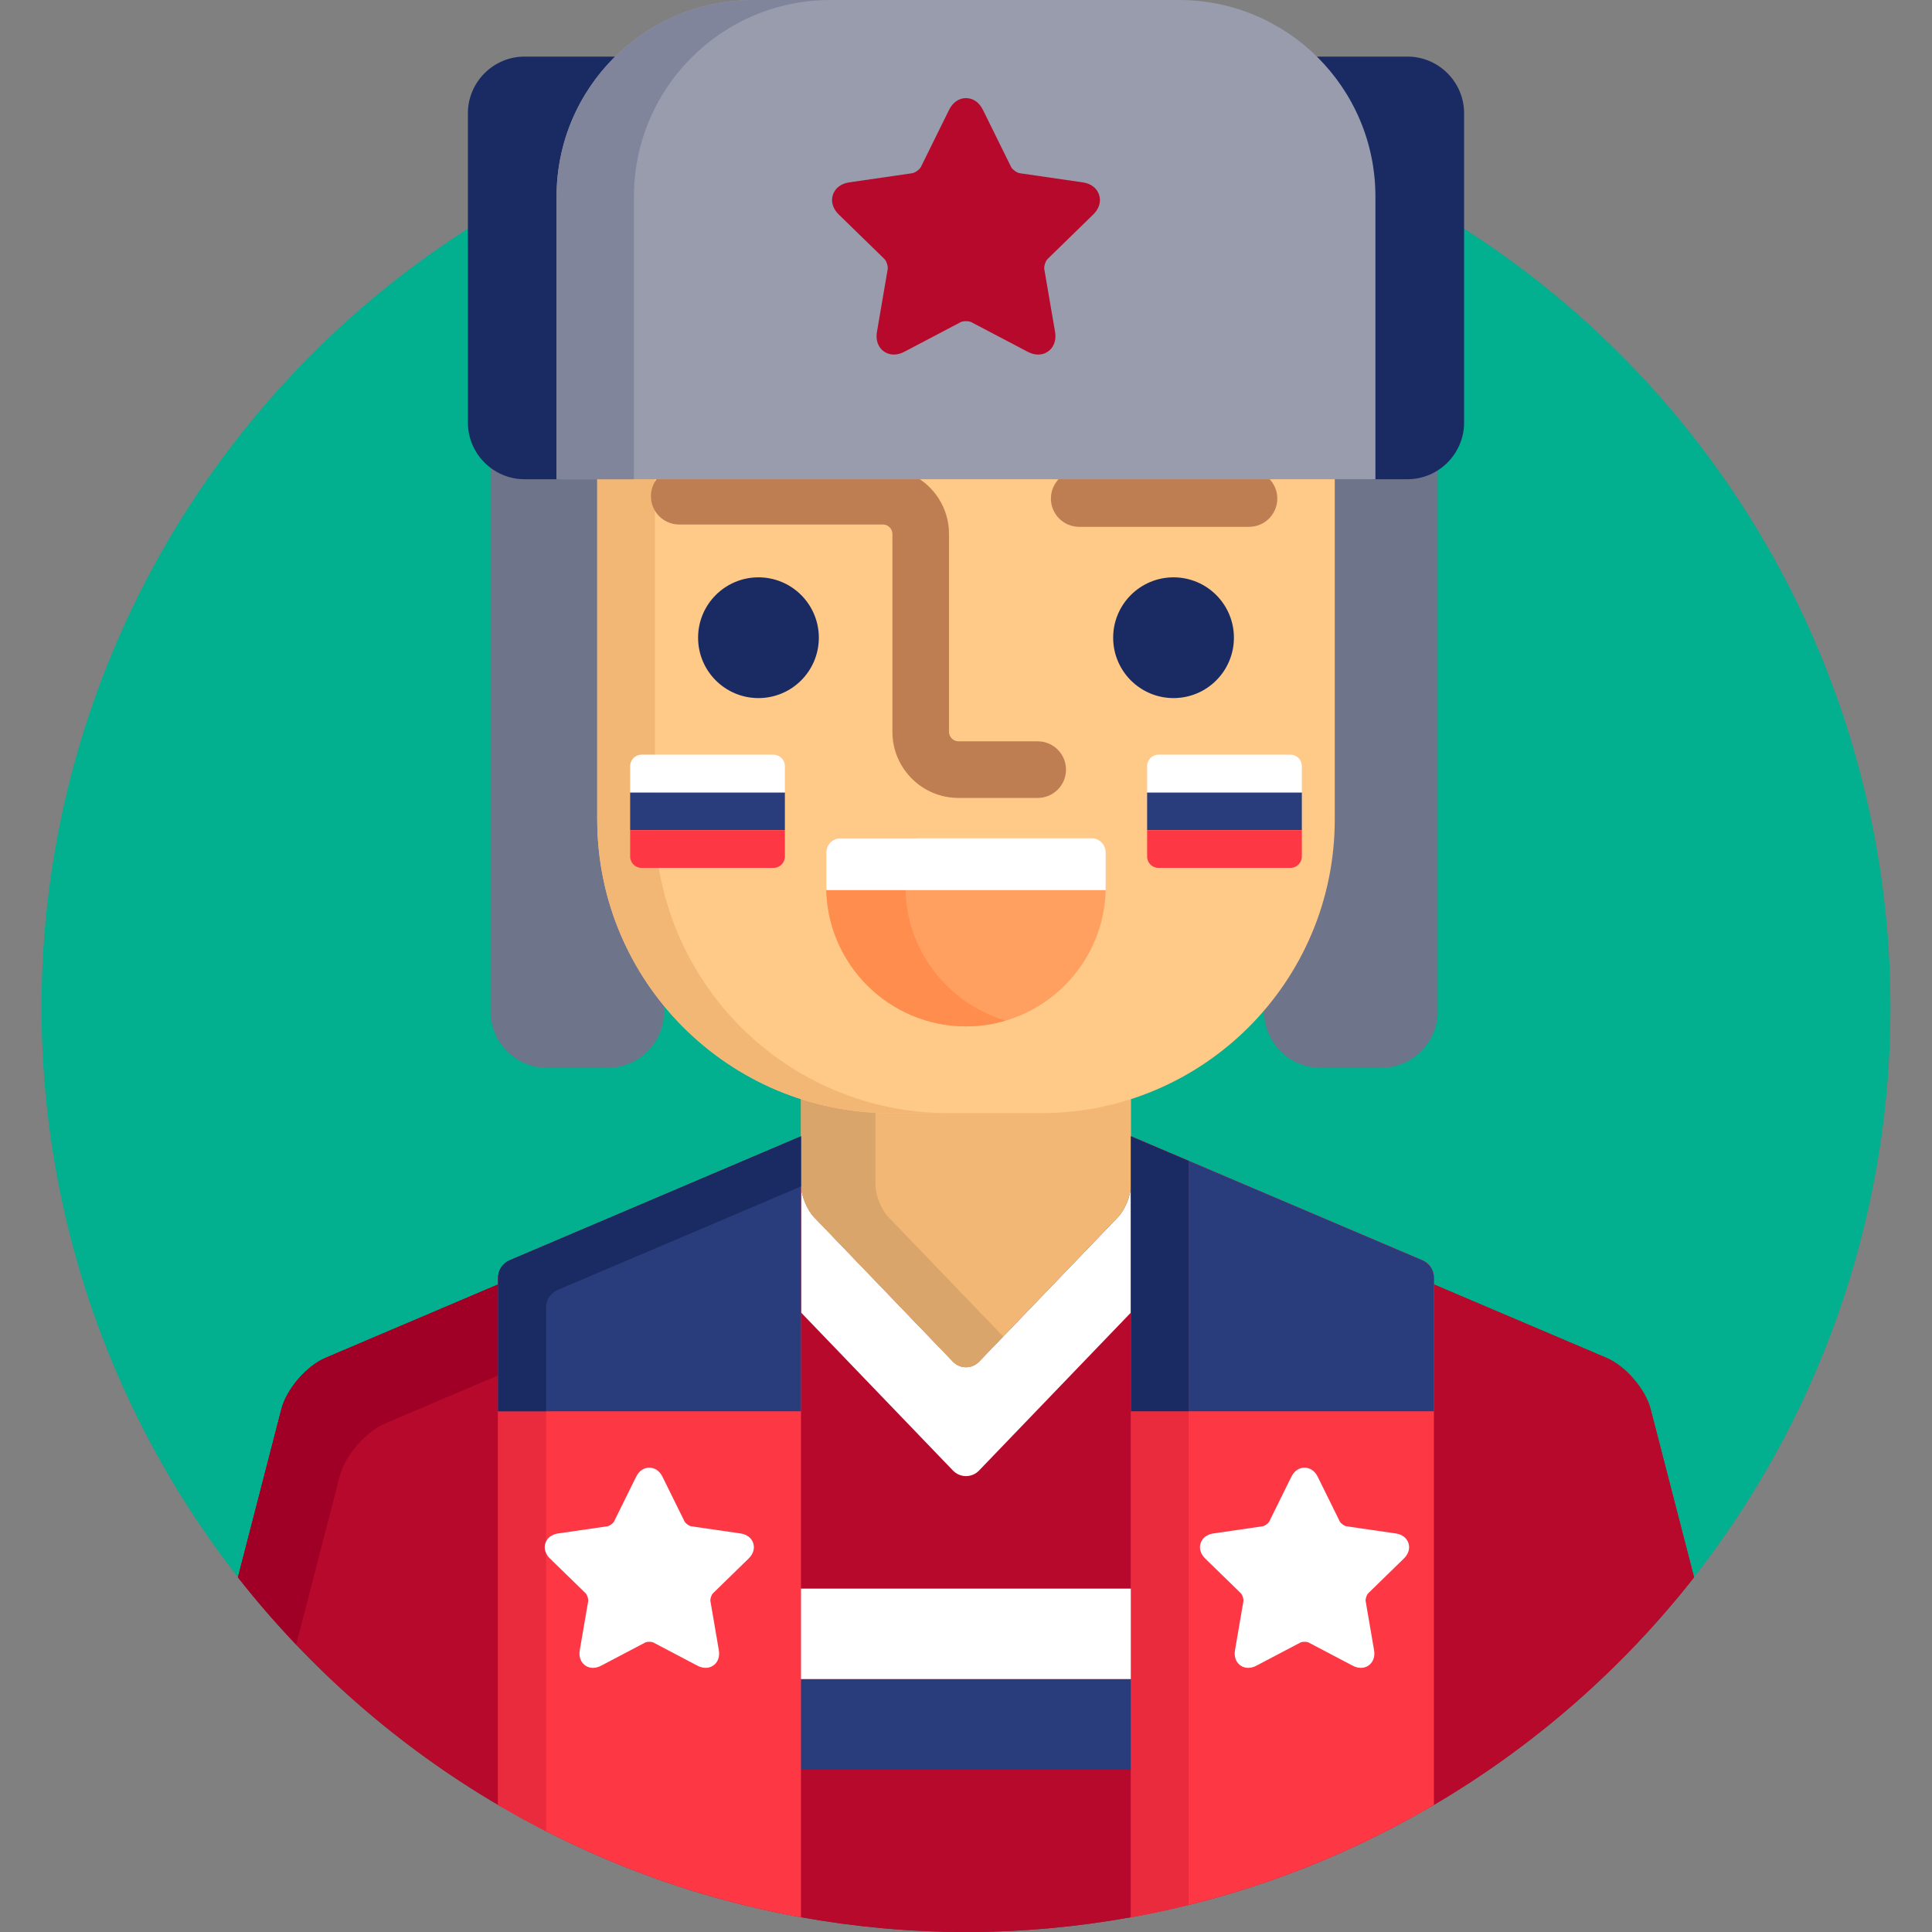 <?xml version="1.0" encoding="iso-8859-1"?>
<!-- Generator: Adobe Illustrator 19.0.0, SVG Export Plug-In . SVG Version: 6.00 Build 0)  -->
<svg version="1.1" id="Capa_1" xmlns="http://www.w3.org/2000/svg" xmlns:xlink="http://www.w3.org/1999/xlink" x="0px" y="0px"
	 viewBox="0 0 512 512" style="enable-background:new 0 0 512 512;" xml:space="preserve">
<rect x="0" y="0" width="512" height="512" fill="#808080" stroke="none"/>
<circle style="fill:#02AF8E;" cx="256" cy="267" r="245"/>
<g>
	<path style="fill:#B7092B;" d="M448.944,418l-11.511-44.555c-1.375-5.326-6.642-11.444-11.703-13.598L380,340.392v-1.794
		c0-2.004-1.197-3.815-3.042-4.601l-77.233-32.86v12.828c0,2.75-1.56,6.621-3.465,8.604l-36.795,38.273
		c-1.905,1.982-5.024,1.982-6.93,0l-36.795-38.273c-1.905-1.982-3.465-5.854-3.465-8.604v-12.828l-77.233,32.86
		c-1.845,0.785-3.042,2.597-3.042,4.601v1.794l-45.731,19.456c-5.061,2.153-10.328,8.271-11.703,13.598L63.056,418
		c18.943,24.17,42.345,44.666,68.944,60.31v0.018c0.255,0.15,0.516,0.293,0.771,0.442c0.077,0.045,0.152,0.092,0.229,0.137v-0.006
		c24.119,14.03,50.838,24.08,79.275,29.204v-0.024C226.466,510.639,241.072,512,256,512c14.928,0,29.534-1.361,43.725-3.919v0.023
		c28.438-5.123,55.157-15.173,79.275-29.203v0.005c0.063-0.037,0.125-0.076,0.188-0.112c0.27-0.157,0.543-0.308,0.812-0.466v-0.02
		C406.599,462.666,430.001,442.17,448.944,418z"/>
	<path style="fill:#B7092B;" d="M299.725,313.965c0,2.75-1.56,6.621-3.465,8.604l-36.795,38.273c-1.905,1.982-5.024,1.982-6.93,0
		l-36.795-38.273c-1.905-1.982-3.465-5.854-3.465-8.604v194.116C226.466,510.639,241.072,512,256,512
		c14.928,0,29.534-1.361,43.725-3.919V313.965z"/>
</g>
<g>
	<path style="fill:#6E7489;" d="M159.273,217.158V126H139c-3.426,0-6.565-1.241-9-3.291V268c0,8.284,6.716,15,15,15h16
		c8.284,0,15-6.716,15-15v-3.064C165.544,251.809,159.273,235.207,159.273,217.158z"/>
	<path style="fill:#6E7489;" d="M373,126h-20.273v91.158c0,18.623-6.664,35.717-17.727,49.031V268c0,8.284,6.716,15,15,15h16
		c8.284,0,15-6.716,15-15V123.473C378.73,125.061,375.975,126,373,126z"/>
</g>
<g>
	<path style="fill:#B7092B;" d="M133,339.966l-46.731,19.882c-5.061,2.153-10.328,8.271-11.703,13.598L63.056,418
		c19.181,24.475,42.929,45.191,69.944,60.907V339.966z"/>
	<path style="fill:#B7092B;" d="M437.434,373.445c-1.375-5.326-6.642-11.444-11.703-13.598L379,339.966v138.941
		c27.016-15.716,50.763-36.432,69.944-60.906L437.434,373.445z"/>
</g>
<path style="fill:#A00026;" d="M74.566,373.445L63.056,418c4.855,6.195,10.021,12.135,15.438,17.83l11.516-44.571
	c1.422-5.505,6.865-11.829,12.098-14.056L132,364.485V340.39l-45.731,19.457C81.208,362.001,75.941,368.119,74.566,373.445z"/>
<rect x="211.28" y="421" style="fill:#FFFFFF;" width="89.45" height="24"/>
<rect x="211.28" y="445" style="fill:#293D7C;" width="89.45" height="24"/>
<path style="fill:#FFFFFF;" d="M299.725,313.965c0,2.75-1.56,6.621-3.465,8.604l-36.795,38.273c-1.905,1.982-5.024,1.982-6.93,0
	l-36.795-38.273c-1.905-1.982-3.465-5.854-3.465-8.604v33.857l40.26,41.877c1.905,1.982,5.024,1.982,6.93,0l40.26-41.877
	L299.725,313.965L299.725,313.965z"/>
<path style="fill:#FE3745;" d="M132,338.598v139.73c24.378,14.335,51.446,24.583,80.275,29.777V301.137l-77.233,32.86
	C133.197,334.782,132,336.594,132,338.598z"/>
<path style="fill:#EA2A3D;" d="M132,478.328c4.162,2.448,8.41,4.768,12.725,6.972V374H132V478.328z"/>
<path style="fill:#F2B675;" d="M275.887,293.998h-39.773c-8.32,0-16.328-1.347-23.838-3.804v23.771c0,2.75,1.56,6.621,3.465,8.604
	l36.795,38.273c1.905,1.982,5.024,1.982,6.93,0l36.795-38.273c1.905-1.982,3.465-5.854,3.465-8.604v-23.771
	C292.215,292.651,284.207,293.998,275.887,293.998z"/>
<path style="fill:#DAA56B;" d="M232,313.965v-20.08c-6.851-0.363-13.46-1.641-19.725-3.69v23.771c0,2.75,1.56,6.621,3.465,8.604
	l36.795,38.273c1.905,1.982,5.024,1.982,6.93,0l6.397-6.654l-30.397-31.619C233.56,320.586,232,316.715,232,313.965z"/>
<path style="fill:#FFC987;" d="M158.273,126v91.158c0,42.99,34.85,77.84,77.84,77.84h39.773c42.99,0,77.84-34.85,77.84-77.84V126
	H158.273z"/>
<path style="fill:#F2B675;" d="M173.547,217.158V126h-15.273v91.158c0,42.99,34.85,77.84,77.84,77.84h15.273
	C208.396,294.998,173.547,260.148,173.547,217.158z"/>
<g>
	<circle style="fill:#1A2B63;" cx="201" cy="169" r="16"/>
	<circle style="fill:#1A2B63;" cx="311" cy="169" r="16"/>
</g>
<g>
	<path style="fill:#BF7E52;" d="M275,196.461h-21c-1.356,0-2.5-1.145-2.5-2.5V141.5c0-6.729-3.822-12.572-9.404-15.5h-67.184
		c-1.48,1.37-2.413,3.324-2.413,5.5c0,4.142,3.357,7.5,7.5,7.5h54c1.355,0,2.5,1.145,2.5,2.5v52.461c0,9.65,7.851,17.5,17.5,17.5h21
		c4.143,0,7.5-3.357,7.5-7.5C282.5,199.819,279.143,196.461,275,196.461z"/>
	<path style="fill:#BF7E52;" d="M335.33,126h-53.66c-1.916,1.359-3.17,3.59-3.17,6.117c0,4.143,3.357,7.5,7.5,7.5h45
		c4.143,0,7.5-3.357,7.5-7.5C338.5,129.59,337.246,127.359,335.33,126z"/>
</g>
<path style="fill:#FF9F60;" d="M256,272c-20.418,0-37.03-16.612-37.03-37.03v-9.07c0-2.087,1.691-3.778,3.779-3.778h66.503
	c2.087,0,3.779,1.691,3.779,3.778v9.069C293.03,255.388,276.419,272,256,272z"/>
<path style="fill:#FF8D4D;" d="M239.939,234.97v-9.07c0-2.087,1.691-3.778,3.779-3.778h-20.97c-2.087,0-3.779,1.691-3.779,3.778
	v9.069c0,20.418,16.612,37.03,37.03,37.03c3.642,0,7.158-0.537,10.485-1.522C251.158,265.945,239.939,251.746,239.939,234.97z"/>
<path style="fill:#FFFFFF;" d="M289.251,222.122h-66.503c-2.087,0-3.779,1.691-3.779,3.778v9.069c0,0.311,0.016,0.616,0.023,0.926
	h74.014c0.007-0.31,0.023-0.615,0.023-0.926V225.9C293.03,223.814,291.339,222.122,289.251,222.122z"/>
<rect x="167" y="210" style="fill:#293D7C;" width="41" height="10"/>
<path style="fill:#FE3745;" d="M167,227c0,1.65,1.35,3,3,3h35c1.65,0,3-1.35,3-3v-7h-41V227z"/>
<path style="fill:#FFFFFF;" d="M205,200h-35c-1.65,0-3,1.35-3,3v7h41v-7C208,201.35,206.65,200,205,200z"/>
<rect x="304" y="210" style="fill:#293D7C;" width="41" height="10"/>
<path style="fill:#FE3745;" d="M304,227c0,1.65,1.35,3,3,3h35c1.65,0,3-1.35,3-3v-7h-41V227z"/>
<path style="fill:#FFFFFF;" d="M342,200h-35c-1.65,0-3,1.35-3,3v7h41v-7C345,201.35,343.65,200,342,200z"/>
<path style="fill:#FE3745;" d="M376.958,333.997l-77.233-32.86v206.968c28.829-5.193,55.898-15.441,80.275-29.776v-139.73
	C380,336.594,378.803,334.782,376.958,333.997z"/>
<g>
	<path style="fill:#FFFFFF;" d="M186.995,442c-0.708,0-1.434-0.192-2.153-0.571l-11.674-6.136c-0.176-0.094-0.568-0.201-1.096-0.201
		c-0.526,0-0.92,0.107-1.096,0.201l-11.672,6.136c-0.722,0.379-1.446,0.571-2.154,0.571c-1.076,0-2.038-0.44-2.709-1.234
		c-0.744-0.883-1.026-2.107-0.797-3.449l2.229-12.996c0.098-0.57-0.263-1.682-0.678-2.086l-9.442-9.205
		c-1.23-1.198-1.675-2.684-1.223-4.075c0.452-1.392,1.687-2.331,3.386-2.578l13.049-1.896c0.572-0.084,1.518-0.771,1.773-1.289
		l5.836-11.826c0.76-1.539,2.035-2.422,3.498-2.422c1.464,0,2.738,0.883,3.498,2.422l5.836,11.826
		c0.256,0.52,1.202,1.205,1.774,1.289l13.05,1.896c1.698,0.247,2.932,1.186,3.384,2.577c0.452,1.393,0.008,2.878-1.222,4.076
		l-9.443,9.205c-0.414,0.404-0.775,1.516-0.678,2.086l2.229,12.996c0.23,1.342-0.052,2.566-0.796,3.449
		C189.033,441.56,188.07,442,186.995,442z"/>
	<path style="fill:#FFFFFF;" d="M360.638,442c-0.708,0-1.434-0.192-2.153-0.571l-11.674-6.136c-0.176-0.094-0.568-0.201-1.096-0.201
		c-0.526,0-0.92,0.107-1.096,0.201l-11.672,6.136c-0.722,0.379-1.446,0.571-2.154,0.571c-1.076,0-2.038-0.44-2.709-1.234
		c-0.744-0.883-1.026-2.107-0.797-3.449l2.229-12.996c0.098-0.57-0.263-1.682-0.678-2.086l-9.442-9.205
		c-1.23-1.198-1.675-2.684-1.223-4.075c0.452-1.392,1.686-2.331,3.386-2.578l13.049-1.896c0.572-0.084,1.518-0.771,1.773-1.289
		l5.836-11.826c0.76-1.539,2.035-2.422,3.498-2.422c1.464,0,2.738,0.883,3.498,2.422l5.836,11.826
		c0.256,0.52,1.202,1.205,1.774,1.289l13.05,1.896c1.698,0.247,2.932,1.186,3.384,2.577c0.452,1.393,0.008,2.878-1.222,4.076
		l-9.443,9.205c-0.414,0.404-0.775,1.516-0.678,2.086l2.228,12.996c0.23,1.342-0.052,2.566-0.796,3.449
		C362.676,441.56,361.713,442,360.638,442z"/>
</g>
<path style="fill:#293D7C;" d="M376.958,333.997l-77.233-32.86V374H380v-35.402C380,336.594,378.803,334.782,376.958,333.997z"/>
<path style="fill:#EA2A3D;" d="M315,307.637l-15.275-6.5v206.968c5.15-0.928,10.242-2.024,15.275-3.269V307.637z"/>
<polygon style="fill:#1A2B63;" points="299.725,301.137 299.725,374 315,374 315,307.637 "/>
<path style="fill:#293D7C;" d="M135.042,333.997l77.233-32.86V374H132v-35.402C132,336.594,133.197,334.782,135.042,333.997z"/>
<g>
	<path style="fill:#1A2B63;" d="M144.725,346.461c0-2.005,1.197-3.816,3.042-4.602l64.509-27.445v-13.277l-77.233,32.86
		c-1.845,0.785-3.042,2.597-3.042,4.601V374h12.725v-27.539H144.725z"/>
	<path style="fill:#1A2B63;" d="M148.5,52.08c0-14.592,6.16-27.764,16.003-37.08H139c-8.25,0-15,6.75-15,15v82c0,8.25,6.75,15,15,15
		h9.5V52.08z"/>
	<path style="fill:#1A2B63;" d="M373,15h-25.503c9.843,9.316,16.003,22.488,16.003,37.08V127h9.5c8.25,0,15-6.75,15-15V30
		C388,21.75,381.25,15,373,15z"/>
</g>
<path style="fill:#999CAD;" d="M364.5,127V52.08C364.5,23.317,341.183,0,312.42,0H199.58c-28.763,0-52.08,23.317-52.08,52.08V127
	H364.5z"/>
<path style="fill:#80859B;" d="M220.08,0h-20.5c-28.763,0-52.08,23.317-52.08,52.08V127H168V52.08C168,23.317,191.317,0,220.08,0z"
	/>
<path style="fill:#B7092B;" d="M275.116,93.961c-0.91,0.002-1.836-0.248-2.762-0.732l-14.951-7.858
	c-0.224-0.12-0.727-0.257-1.402-0.257c-0.676,0-1.179,0.137-1.405,0.257l-14.949,7.858c-0.925,0.484-1.852,0.732-2.759,0.732
	c-1.377,0-2.609-0.563-3.469-1.582c-0.955-1.131-1.317-2.697-1.022-4.416l2.854-16.648c0.125-0.73-0.336-2.151-0.868-2.67
	l-12.094-11.791c-1.577-1.534-2.145-3.439-1.567-5.221c0.578-1.781,2.161-2.985,4.336-3.303l16.714-2.429
	c0.733-0.107,1.943-0.986,2.27-1.649l7.477-15.148C252.494,27.133,254.124,26,256,26s3.508,1.133,4.481,3.104l7.475,15.148
	c0.327,0.667,1.537,1.543,2.272,1.649l16.716,2.429c2.173,0.317,3.754,1.521,4.333,3.303c0.58,1.781,0.01,3.687-1.565,5.221
	l-12.094,11.791c-0.531,0.519-0.995,1.939-0.868,2.67l2.854,16.648c0.295,1.719-0.067,3.285-1.022,4.416
	C277.725,93.397,276.49,93.961,275.116,93.961z"/>
<g>
</g>
<g>
</g>
<g>
</g>
<g>
</g>
<g>
</g>
<g>
</g>
<g>
</g>
<g>
</g>
<g>
</g>
<g>
</g>
<g>
</g>
<g>
</g>
<g>
</g>
<g>
</g>
<g>
</g>
</svg>
